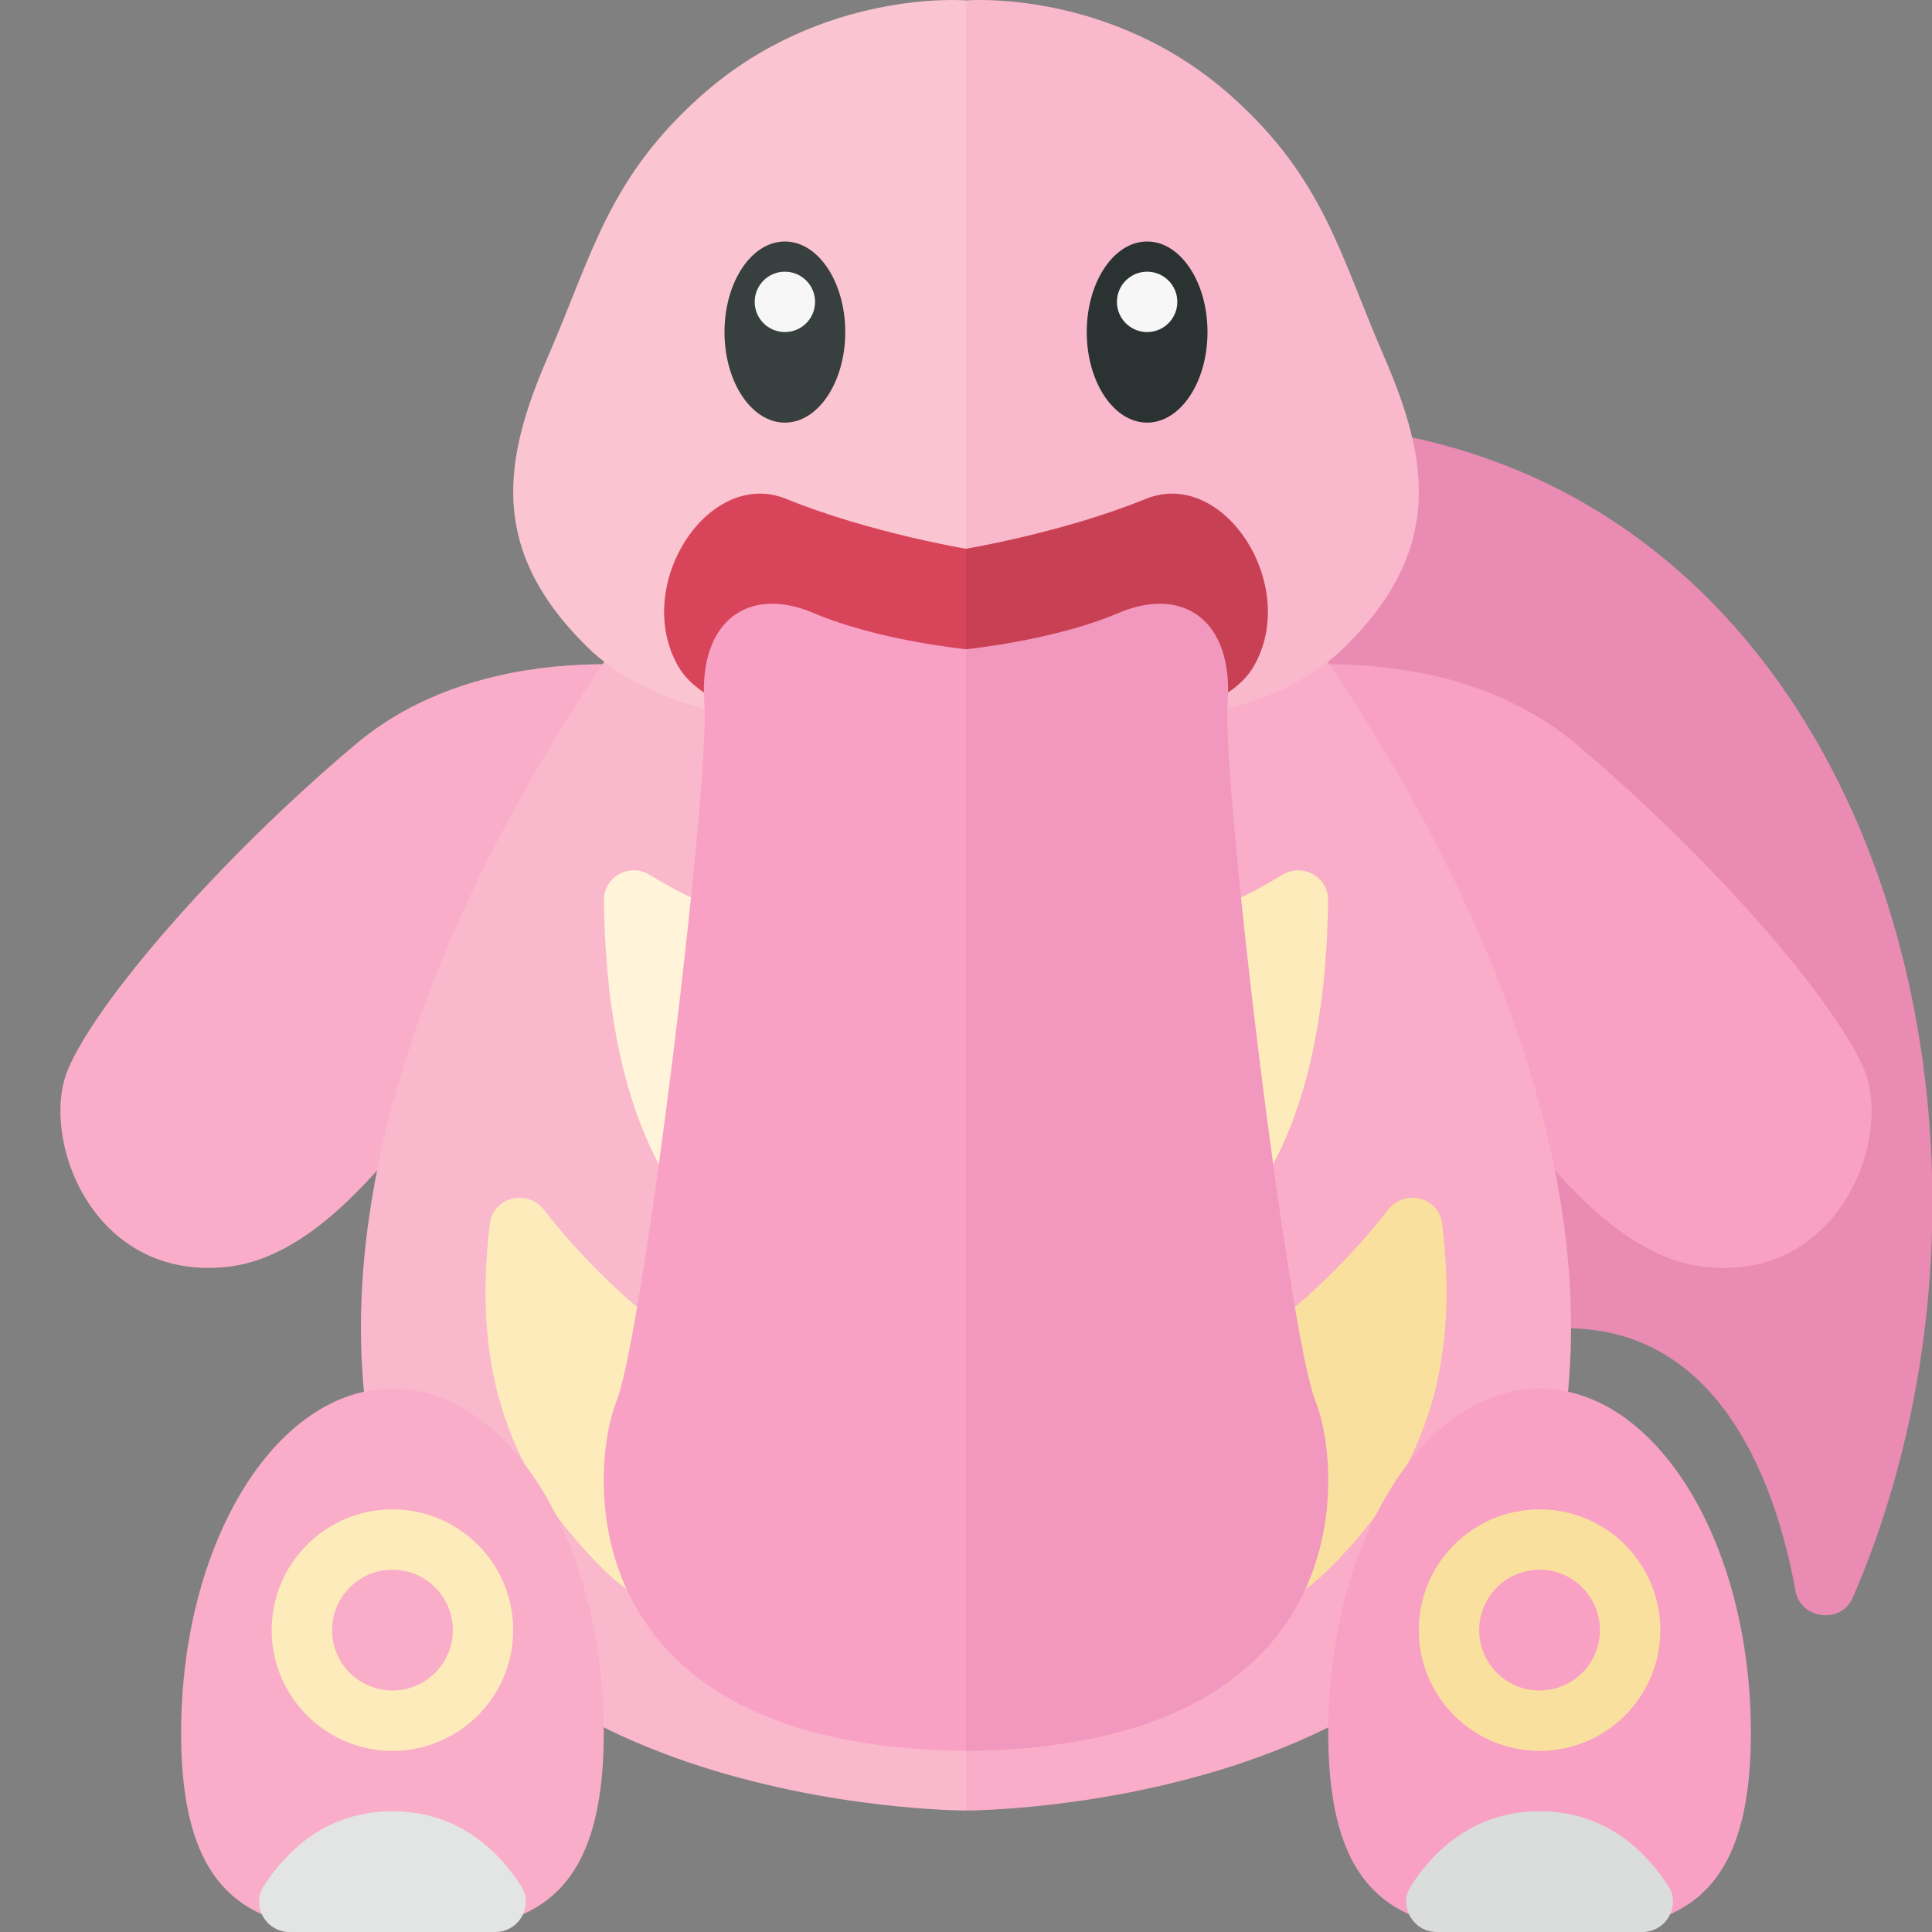 <svg xmlns="http://www.w3.org/2000/svg" xmlns:xlink="http://www.w3.org/1999/xlink" width="32" height="32" x="0" y="0" enable-background="new 0 0 32 32" version="1.1" viewBox="0 0 32 32" xml:space="preserve"><rect x="0" y="0" width="32" height="32" fill="#808080" stroke="none"/><g id="icons"><g><path fill="#EA8BB4" d="M21,7v15h4.937c2.593,0,3.491,2.643,3.802,4.349c0.087,0.477,0.757,0.556,0.95,0.111 C34.121,18.536,30.833,7,21,7z"/><path fill="#F9ADC8" d="M8.763,16.385c-1.111,0.741-2.775,4.369-5.013,4.6s-3.095-2.151-2.625-3.271 s2.483-3.464,4.766-5.387s5.68-1.189,5.68-1.189v5.238L8.763,16.385z"/><path fill="#F8A1C4" d="M23.237,16.385c1.111,0.741,2.775,4.369,5.013,4.6s3.095-2.151,2.625-3.271 c-0.47-1.12-2.483-3.464-4.766-5.387s-5.68-1.189-5.68-1.189v5.238L23.237,16.385z"/><path fill="#F9ADC8" d="M16,9v20.988c0,0,9,0.012,9.916-6.467C26.911,16.478,20.536,9,20.536,9H16z"/><path fill="#FAB8CD" d="M16,0.007v11.821c0,0,4.314,0.819,6.279-1.117c1.639-1.615,1.387-3.098,0.644-4.809 c-0.73-1.679-0.993-2.945-2.538-4.319C18.383-0.196,16,0.007,16,0.007z"/><path fill="#FAB8CD" d="M16,9v20.988c0,0-9,0.012-9.916-6.467C5.089,16.478,11.464,9,11.464,9H16z"/><path fill="#FAC4D1" d="M16,0.007v11.821c0,0-4.314,0.819-6.279-1.117C8.082,9.096,8.334,7.613,9.078,5.902 c0.73-1.679,0.993-2.945,2.538-4.319C13.617-0.196,16,0.007,16,0.007z"/><path fill="#D84459" d="M16,12.163V9.089c0,0-1.609-0.268-2.979-0.826c-1.288-0.524-2.56,1.438-1.785,2.777 S16,12.163,16,12.163z"/><path fill="#FFF3D9" d="M16,15.839v6.098c0,0-3.254-0.091-4.709-2.053c-1.096-1.477-1.27-3.639-1.289-4.965 c-0.006-0.397,0.424-0.635,0.762-0.427C11.676,15.054,13.413,15.839,16,15.839z"/><path fill="#FDEBBB" d="M16,23.75v4.272c0,0-4.299-0.342-6-2.022c-1.766-1.744-2.14-3.592-1.887-5.73 c0.052-0.442,0.62-0.585,0.894-0.235C10.09,21.421,12.44,23.75,16,23.75z"/><path fill="#F8A1C4" d="M16,29V10.753c0,0-1.456-0.143-2.523-0.599c-1.067-0.456-1.908,0.114-1.811,1.483 s-1.003,10.435-1.456,11.575C9.757,24.353,9.434,28.943,16,29z"/><path fill="#C84054" d="M16,12.163V9.089c0,0,1.609-0.268,2.979-0.826c1.288-0.524,2.56,1.438,1.785,2.777 C19.988,12.378,16,12.163,16,12.163z"/><path fill="#FDEBBB" d="M16,15.839v6.098c0,0,3.254-0.091,4.709-2.053c1.096-1.477,1.27-3.639,1.289-4.965 c0.006-0.397-0.424-0.635-0.762-0.427C20.324,15.054,18.587,15.839,16,15.839z"/><path fill="#FAE09F" d="M16,23.75v4.272c0,0,4.299-0.342,6-2.022c1.766-1.744,2.14-3.592,1.887-5.73 c-0.052-0.442-0.62-0.585-0.894-0.235C21.91,21.421,19.56,23.75,16,23.75z"/><path fill="#F297BE" d="M16,29V10.753c0,0,1.456-0.143,2.523-0.599c1.067-0.456,1.908,0.114,1.811,1.483 c-0.097,1.368,1.003,10.435,1.456,11.575C22.243,24.353,22.566,28.943,16,29z"/><ellipse cx="19" cy="5.5" fill="#2B3332" rx="1" ry="1.5"/><circle cx="19" cy="5" r=".5" fill="#F7F7F7"/><ellipse cx="13" cy="5.5" fill="#373F3F" rx="1" ry="1.5"/><circle cx="13" cy="5" r=".5" fill="#F7F7F7"/><path fill="#F8A1C4" d="M29,28.703C29,31.852,27.433,32,25.5,32S22,31.852,22,28.703S23.567,23,25.5,23 S29,25.553,29,28.703z"/><path fill="#DADDDC" d="M23.796,32c-0.39,0-0.639-0.431-0.429-0.759C23.731,30.675,24.396,30,25.5,30 s1.769,0.675,2.133,1.241C27.844,31.569,27.594,32,27.204,32H23.796z"/><circle cx="25.5" cy="27" r="2" fill="#FAE09F"/><circle cx="25.5" cy="27" r="1" fill="#F8A1C4"/><path fill="#F9ADC8" d="M10,28.703C10,31.852,8.433,32,6.5,32S3,31.852,3,28.703S4.567,23,6.5,23S10,25.553,10,28.703z"/><path fill="#E3E5E5" d="M4.796,32c-0.39,0-0.639-0.431-0.429-0.759C4.731,30.675,5.396,30,6.5,30s1.769,0.675,2.133,1.241 C8.844,31.569,8.594,32,8.204,32H4.796z"/><circle cx="6.5" cy="27" r="2" fill="#FDEBBB"/><circle cx="6.5" cy="27" r="1" fill="#F9ADC8"/></g></g></svg>